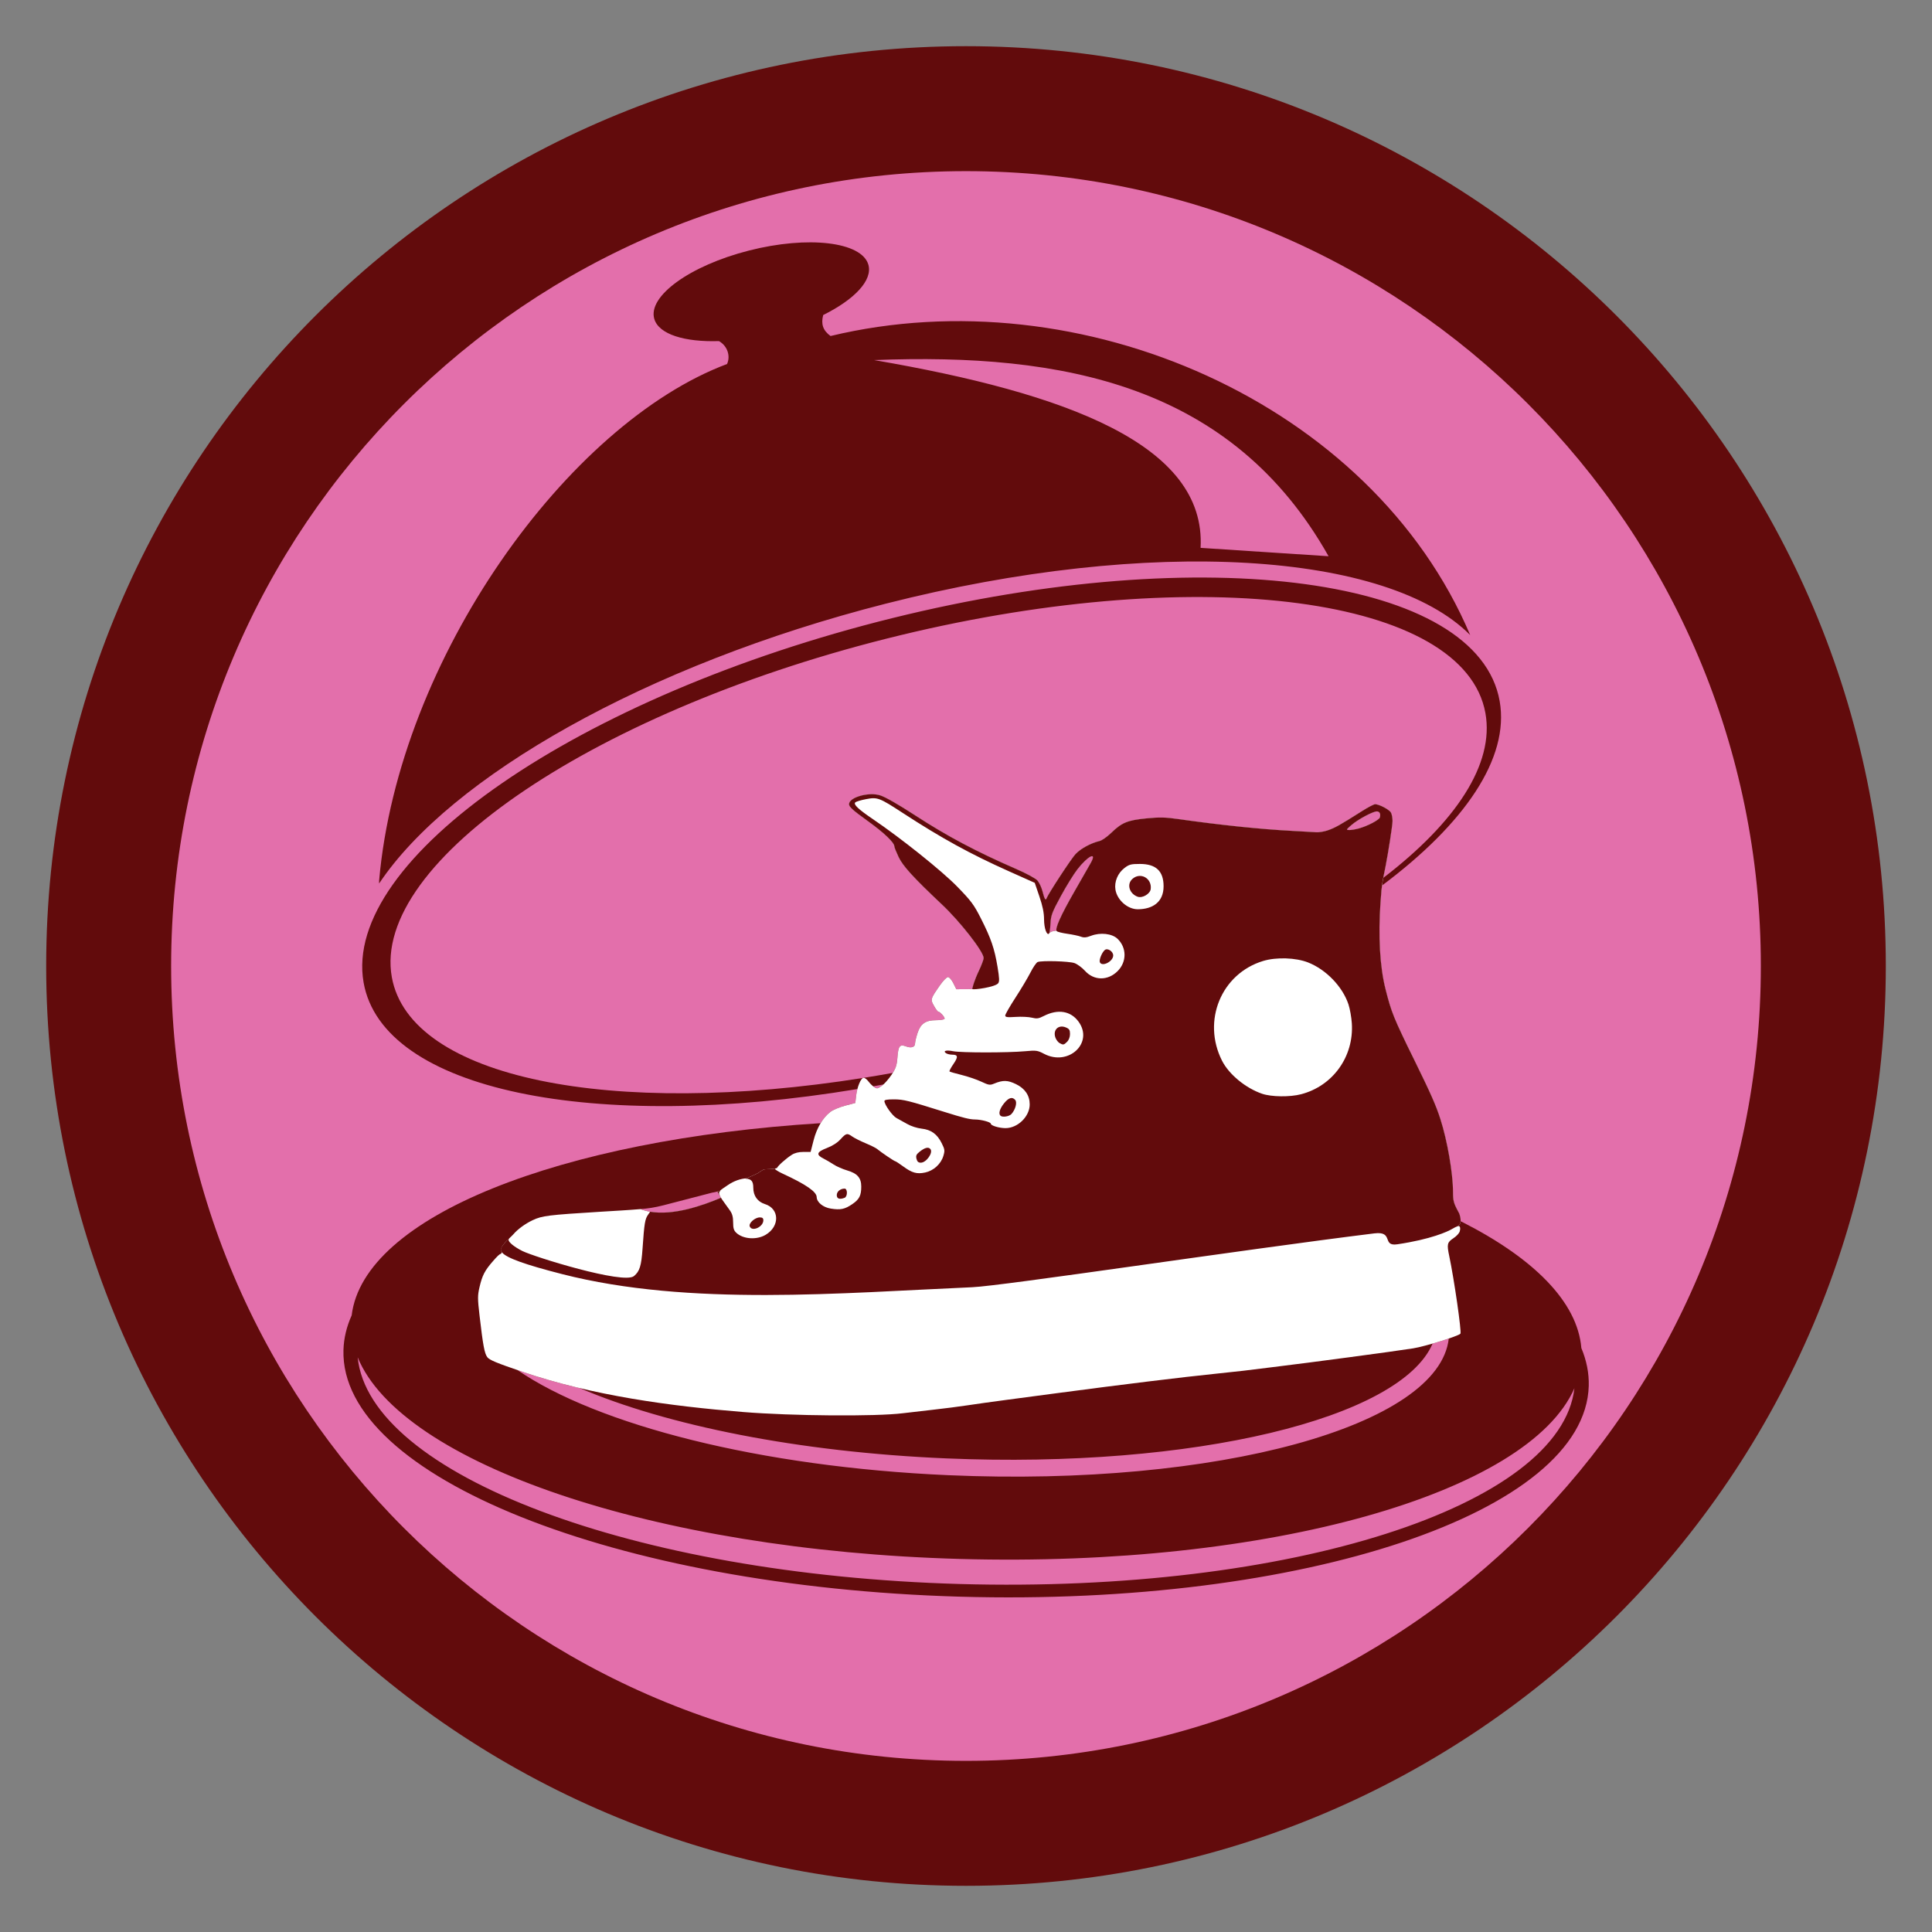 <?xml version="1.0" encoding="UTF-8"?>
<!DOCTYPE svg PUBLIC "-//W3C//DTD SVG 1.1//EN" "http://www.w3.org/Graphics/SVG/1.1/DTD/svg11.dtd">
<!-- Creator: CorelDRAW -->
<svg xmlns="http://www.w3.org/2000/svg" xml:space="preserve" width="152.4mm" height="152.4mm" version="1.1" style="shape-rendering:geometricPrecision; text-rendering:geometricPrecision; image-rendering:optimizeQuality; fill-rule:evenodd; clip-rule:evenodd"
viewBox="0 0 13878.06 13878.06"
 xmlns:xlink="http://www.w3.org/1999/xlink"
 xmlns:xodm="http://www.corel.com/coreldraw/odm/2003">
 <rect x="0" y="0" width="13878.06" height="13878.06" fill="#808080" stroke="none"/>
 <defs>
  <style type="text/css">
   <![CDATA[
    .fil0 {fill:none}
    .fil3 {fill:none;fill-rule:nonzero}
    .fil4 {fill:#620B0C}
    .fil2 {fill:#620B0C}
    .fil1 {fill:#E36FAB}
    .fil6 {fill:#620B0C;fill-rule:nonzero}
    .fil5 {fill:white;fill-rule:nonzero}
   ]]>
  </style>
 </defs>
 <g id="Capa_x0020_1">
  <g id="_3017583366272">
   <rect class="fil0" x="-0" y="-0" width="13878.06" height="13878.06"/>
   <ellipse id="contour" class="fil1" cx="6939.04" cy="6939.03" rx="6557.19" ry="6557.22"/>
   <path id="contour_164" class="fil2" d="M6939.04 331.7c3649.11,0 6607.29,2958.21 6607.29,6607.33 0,3649.11 -2958.18,6607.32 -6607.29,6607.32 -3649.11,0 -6607.28,-2958.21 -6607.28,-6607.32 0,-3649.12 2958.18,-6607.33 6607.28,-6607.33zm-0.05 897.7c3153.36,0 5709.68,2556.31 5709.68,5709.67 0,3153.36 -2556.32,5709.68 -5709.68,5709.68 -3153.36,0 -5709.67,-2556.32 -5709.67,-5709.68 0,-3153.36 2556.31,-5709.67 5709.67,-5709.67z"/>
   <g>
    <path id="path1" class="fil3" d="M7493.93 6542.06c-4.16,-20.12 -9.33,-41.56 -15.05,-62.61 6.77,22.91 11.69,43.37 15.05,62.61z"/>
    <path class="fil4" d="M2723.57 6346c-0.05,-6.7 -0.87,-13.34 -0.27,-20.04 140.27,-1598.23 1357.78,-3283.33 2499.3,-3711.22 25.26,-55.43 5.22,-128.01 -58.07,-164.61 -246.64,7.9 -431.34,-48.42 -464.4,-158.46 -49.11,-163.51 255.18,-383.74 679.63,-491.89 424.47,-108.14 808.41,-63.25 857.52,100.27 33.77,112.4 -99.5,251.62 -323.99,362.79 -17.07,64.86 -2.1,110.71 52.62,150.85 1794.75,-432 3886.3,477.62 4594.81,2148.04 -589.88,-594.91 -2286.7,-712.05 -4197.26,-225.63 -1725.16,439.23 -3129.15,1244.44 -3639.88,2009.9zm1877.35 2339.29c174.42,68.28 423.71,-15.8 577.99,-81.35l-25.42 -44.75c-11.76,3.14 -24.44,5.85 -38.12,7.94l-350.04 90.91c-62.79,16.14 -109.49,22.62 -164.41,27.25zm5902.65 92.64c514.56,261.75 828.01,574.41 855.64,905.28 37.28,89.2 55.77,180.18 53.17,272.36 -25.53,907.06 -2048.7,1584.78 -4518.84,1513.71 -2470.17,-71.07 -4451.91,-864.02 -4426.38,-1771.07 2.4,-85.35 22.53,-168.68 59.01,-249.54 85.99,-710.22 1496.16,-1263.78 3368.59,-1380.59 20.36,-33.65 44.47,-61.54 71.13,-81.68 18.32,-13.84 65.9,-33.78 105.71,-44.32l72.4 -19.16 5.83 -51.64c1.84,-16.37 5.05,-32.87 9.11,-48.35 -1891.37,313.9 -3410.25,12.79 -3547.14,-765.4 -156.11,-887.48 1544.2,-2059.31 3797.74,-2617.37 2253.54,-558.04 4206.93,-290.98 4363.02,596.48 72.16,410.15 -252.45,881.02 -844.69,1323.99 -4.07,30.49 -7.64,66.86 -11.42,120.19 -17.3,243.79 -4.56,465.07 35.95,624.57 42.99,169.23 56.82,203.33 205.85,507.06 119.45,243.46 155.91,325.85 187.63,424.01 50.21,155.43 91.25,391.62 91.25,525.43 0,62.87 4.65,80.58 37.02,140.5 7.49,13.87 19.06,38.26 17.75,69.36 -0.09,2.02 7.57,4.13 11.67,6.19zm805.87 1193.82c-329.26,753.96 -2187.53,1288.69 -4413.5,1226.59 -2204.74,-61.5 -4015.53,-687.52 -4326.75,-1448.72 83.69,840.84 1979.12,1562.33 4325.36,1628.72 2369.7,67.06 4318.45,-559.08 4414.88,-1406.59zm-902.51 -356.7c-70.06,628.02 -1663.51,1066.03 -3592.58,981.74 -1357.16,-59.32 -2523.01,-361.6 -3097.59,-755.46l39.04 13.31c133.34,45.22 270.14,83.69 409.06,116.65 623.41,266.87 1568.41,459.75 2633.73,504.8 1776.11,75.11 3261.84,-286.97 3492.16,-824.82 40.28,-11.6 81.59,-24.48 116.18,-36.22zm-4207.19 -1871.99c1.48,-0.66 2.93,-1.01 4.33,-1.01 0.46,0 0.93,0.04 1.43,0.11 68.73,-10.95 137.93,-22.68 207.64,-35.28 23.36,-37.35 29.66,-60.14 33.51,-112.07 6.05,-81.26 16.83,-95.11 61.17,-78.36 38.07,14.37 65.36,5.58 65.36,-21.09 0,-10.9 7.89,-44.25 17.53,-74.1 21.97,-68.02 57.83,-92.8 134.42,-92.86 29.52,-0.02 56.38,-4.41 59.69,-9.74 5.69,-9.22 -32.4,-52.33 -46.21,-52.33 -3.58,0 -16.88,-18.51 -29.58,-41.12 -26.36,-46.89 -25.74,-48.94 42.95,-147.63 22.77,-32.71 48.86,-59.26 57.99,-59 9.12,0.29 26.3,20.05 38.14,43.97l21.54 43.45 113.87 -1.23 11.58 -39.08c1.16,-4.59 2.77,-10.07 4.82,-16.2l0.02 -0.01c6.57,-19.76 17.37,-46.26 29.53,-71.64 19.92,-41.55 36.2,-84.72 36.2,-95.94 0,-45.5 -167.98,-261 -300.91,-386.03 -201.01,-189.07 -279.26,-274.77 -309.76,-339.25 -16.79,-35.46 -30.51,-69.65 -30.52,-75.97 -0.01,-28.39 -73.57,-98.53 -194.55,-185.53 -103.09,-74.12 -131.23,-99.49 -131.23,-118.29 0,-49.88 143.25,-89.97 225.03,-62.98 38.15,12.59 131.12,65.89 250.7,143.72 228.52,148.74 440.21,260.99 726.48,385.25 69.65,30.23 137.41,66.87 150.54,81.43 13.13,14.56 29.69,49.6 36.81,77.88 13.49,53.62 22.29,69.54 28.77,52.01 12.49,-33.8 177.47,-285.89 208.96,-319.28 36.84,-39.1 109.8,-78.72 172.21,-93.54 17.07,-4.06 54.3,-29.94 82.72,-57.56 77.1,-74.84 117.55,-91.64 252.59,-104.9 96.58,-9.46 136.4,-8.59 231.91,5.01 301.22,42.9 590.04,72.81 818.58,84.78 73.96,3.88 150.45,8.24 170,9.7 19.55,1.47 56.13,-4.35 81.26,-12.92 54.36,-18.52 88.17,-37.45 249.25,-139.57 42.64,-27.01 84.73,-49.02 93.59,-48.89 29.37,0.42 102.15,39.07 113.51,60.27 6.13,11.49 11.14,38.65 11.1,60.33 -0.08,26.75 -22.85,175.88 -41.09,277.22 -10.85,60.31 -18.69,96.8 -25.01,131.28 519.44,-398.36 799.72,-816.91 733.57,-1183.73 -150.24,-833.26 -2030.59,-1083.98 -4199.82,-560.02 -2169.22,523.95 -3805.93,1624.2 -3655.67,2457.45 131.06,726.73 1578.14,1010.27 3385.07,723.32zm72.42 60.36c2.72,2.21 5.3,4.14 7.63,5.68 19.7,13 25.56,11.93 55.39,-10.08 3.18,-2.34 6.75,-5.35 10.57,-8.87 -24.61,4.54 -49.1,8.92 -73.6,13.27zm3487.59 -1852.01c64.15,-17.61 147.7,-61.58 152.55,-80.25 6.64,-25.65 -2.32,-42.71 -22.5,-42.71 -28.19,0 -135.85,57.91 -181.78,97.77 -39.48,34.27 -40.17,35.92 -15.51,36.24 14.21,0.17 44.47,-4.79 67.24,-11.06zm-2221.75 749.88c13.56,-9.03 13.37,-10.93 50.85,-16.3 -7.53,-24.28 35.91,-118.78 129.86,-282.56 52.21,-91.01 104.57,-182.61 116.37,-203.53 47.33,-84.02 -18.93,-52.91 -95.01,44.63 -26.82,34.36 -80.71,121.4 -119.77,193.41 -63.38,116.82 -71.42,138.08 -74.41,196.74 -1.5,29.53 -4.76,56.69 -7.9,67.61zm-1259.48 -4114.77c1380.32,237.29 2386.67,607.27 2345.58,1348.93l919.33 60.13c-693.84,-1231.38 -1905.83,-1462.24 -3264.91,-1409.06z"/>
    <path id="path1_165" class="fil5" d="M3599.48 9006.02l0.01 0 5.34 -10.24c-30.35,-36.28 59.57,-101.96 83.71,-130.51 28.21,-33.37 83.03,-74.75 137.72,-100.34 68.99,-32.27 108.62,-37.2 492.39,-60.95 93.89,-5.8 188.56,-10.81 282.28,-18.69 174.43,68.27 423.71,-15.81 577.98,-81.35l-25.42 -44.75c6.13,-1.63 12,-3.41 17.64,-5.26 13.78,-12.99 33.92,-25 56.24,-40.44 44.28,-30.7 93.84,-47.34 134.04,-48.92 20.82,-8.03 40.62,-18.42 61.43,-27.21 27.63,-11.68 37.66,-22.9 59.31,-34.56 13.34,-7.19 43.66,-1.17 84.11,-8.8 -0.09,0.42 -0.15,0.8 -0.15,1.14l15.21 -5.12c7.82,-17.11 63.26,-66.93 106.33,-94.68 21.15,-13.61 49.74,-20.68 83.7,-20.68l51.56 0.01 21.13 -82.74c22.95,-89.81 66.99,-164.08 121.86,-205.54 18.32,-13.86 65.91,-33.8 105.72,-44.33l72.39 -19.15 5.84 -51.65c7.17,-63.67 34.7,-129.21 54.24,-129.21 8.03,0 23.4,11.82 34.14,26.25 10.75,14.42 29.47,32.78 41.6,40.8 19.7,13 25.54,11.94 55.4,-10.07 18.36,-13.56 49.77,-49.36 69.83,-79.58 30.09,-45.36 37.38,-67.14 41.63,-124.65 6.04,-81.26 16.82,-95.09 61.14,-78.36 38.09,14.38 65.37,5.58 65.37,-21.08 0,-10.9 7.9,-44.25 17.54,-74.1 21.96,-68.02 57.83,-92.8 134.4,-92.84 29.53,-0.03 56.38,-4.42 59.69,-9.78 5.7,-9.2 -32.38,-52.32 -46.21,-52.32 -3.56,0 -16.87,-18.49 -29.59,-41.09 -26.36,-46.91 -25.74,-48.96 42.96,-147.65 22.75,-32.7 48.85,-59.25 57.97,-58.99 9.14,0.27 26.3,20.04 38.15,43.96l21.55 43.46 113.87 -1.23 11.59 -39.1c1.14,-4.58 2.76,-10.06 4.8,-16.18l0.01 -0.02c6.57,-19.75 17.37,-46.24 29.54,-71.63 19.91,-41.53 36.2,-84.71 36.2,-95.95 0,-45.5 -167.98,-261 -300.91,-386.03 -201.01,-189.07 -279.27,-274.77 -309.78,-339.25 -16.76,-35.46 -30.51,-69.64 -30.51,-75.97 -0.02,-28.38 -73.55,-98.51 -194.54,-185.51 -103.09,-74.14 -131.23,-99.51 -131.23,-118.31 0,-49.88 143.25,-89.96 225.03,-62.98 38.16,12.6 131.11,65.89 250.7,143.72 228.52,148.74 440.2,261 726.48,385.24 69.66,30.24 137.41,66.9 150.54,81.43 13.13,14.56 29.7,49.61 36.8,77.89 13.49,53.61 22.31,69.55 28.78,51.99 12.49,-33.78 177.47,-285.87 208.98,-319.26 36.82,-39.08 109.8,-78.72 172.19,-93.53 17.06,-4.05 54.29,-29.98 82.75,-57.57 77.08,-74.84 117.54,-91.66 252.57,-104.9 96.56,-9.47 136.39,-8.61 231.91,4.99 301.2,42.9 590.03,72.81 818.6,84.79 73.93,3.87 150.43,8.22 169.99,9.71 19.53,1.46 56.11,-4.36 81.26,-12.93 54.35,-18.52 88.14,-37.45 249.23,-139.57 42.62,-27.01 84.74,-49.02 93.59,-48.89 29.35,0.42 102.15,39.07 113.49,60.26 6.15,11.49 11.14,38.65 11.09,60.35 -0.07,26.75 -22.83,175.87 -41.07,277.21 -25.06,139.41 -34.17,151.46 -45.13,306.04 -17.3,243.79 -4.56,465.09 35.93,624.55 43,169.26 56.83,203.34 205.86,507.08 119.47,243.46 155.92,325.86 187.63,424.02 50.24,155.43 91.25,391.6 91.25,525.42 0,62.87 4.67,80.58 37.04,140.51 3.92,7.25 8.48,17.76 12.75,29.79 7.64,30.06 10.27,64.42 -18.02,76.71 3.57,-1.24 6.44,-1.95 8.25,-1.95 13.11,0 14.58,21.39 7.72,41.59l-0.09 0.28 0.09 -0.27c-7.16,14.42 -23.34,31.9 -44.82,46.11 -44.38,29.36 -47.56,42.93 -29.83,126.72 35.45,167.65 90.13,547.27 80.47,558.88 -14.32,17.27 -254.98,91.94 -339.19,105.23 -144.39,22.81 -730.64,101.22 -1008.34,134.85 -96.69,11.73 -192.11,23.46 -212,26.1 -19.91,2.63 -106.02,11.93 -191.33,20.66 -248.68,25.45 -672.7,77.3 -1142.79,139.75 -82.47,10.95 -240.71,31.95 -351.61,46.64 -110.92,14.7 -245.89,33.52 -299.92,41.82 -54.03,8.29 -161.07,22.06 -237.88,30.59 -76.78,8.52 -176.84,20.1 -222.34,25.73l0 -0.01c-195.94,24.26 -796.9,19.59 -1147.95,-8.92 -527.6,-42.83 -1079.23,-117.74 -1581.52,-288.06 -188.56,-63.95 -240.87,-85.68 -255.63,-106.25 -20.02,-27.88 -30.42,-83.96 -55.25,-297.68 -14.27,-122.84 -14.31,-144.54 -0.37,-204.69 19.64,-84.71 37.87,-119.83 97.43,-187.75 30.53,-34.82 45.32,-50.12 57.51,-52.24zm6160.25 -3054.6c64.16,-17.62 147.71,-61.58 152.57,-80.25 6.66,-25.67 -2.33,-42.72 -22.5,-42.72 -28.21,0 -135.87,57.89 -181.77,97.77 -39.5,34.28 -40.2,35.92 -15.52,36.23 14.22,0.18 44.46,-4.79 67.22,-11.04zm-2221.73 749.88c13.55,-9.04 13.39,-10.95 50.84,-16.31 -7.5,-24.27 35.92,-118.79 129.87,-282.56 52.2,-91.01 104.57,-182.6 116.37,-203.53 47.34,-84.04 -18.92,-52.9 -95.02,44.62 -26.79,34.36 -80.68,121.4 -119.76,193.44 -63.39,116.78 -71.43,138.05 -74.41,196.72 -1.5,29.55 -4.76,56.67 -7.9,67.62z"/>
    <path id="path2" class="fil6" d="M5566.25 8394c-0.09,0.41 -0.16,0.79 -0.16,1.14 0,5.28 24.43,20.87 54.29,34.64 167.87,77.46 245.16,130.52 246,168.87 0.83,37.52 45.62,74.18 101.42,83 70.15,11.1 100.51,4.75 154.78,-32.28 50.13,-34.21 64.03,-61.6 64.03,-126.11 0,-62.15 -28.38,-94.61 -101.29,-115.81 -32.22,-9.37 -75.95,-28.52 -97.18,-42.57 -21.23,-14.05 -53.89,-33.19 -72.58,-42.54 -55.37,-27.68 -49.22,-47.65 23.23,-75.39 40.61,-15.54 76.27,-38.33 98.79,-63.12 40.33,-44.38 47.7,-46.05 85.38,-19.27 15.11,10.72 57.71,32.13 94.68,47.56 36.98,15.44 74.21,33.97 82.74,41.19 27.1,22.9 123.64,88.25 130.38,88.25 3.55,0 29.04,16.56 56.62,36.81 64.26,47.18 98.8,56.76 158.59,44.01 59.93,-12.78 113.08,-61.16 130.28,-118.61 11.6,-38.7 10.5,-47.23 -11.73,-91.76 -33.03,-66.12 -76.07,-97.21 -144.98,-104.72 -31.32,-3.42 -75.69,-17.76 -101.98,-32.96 -25.6,-14.8 -60.3,-34.03 -77.13,-42.73 -29,-15.01 -85.78,-94.03 -87.53,-121.83 -0.57,-9.16 19.52,-12.88 69,-12.74 68.08,0.17 101.28,8.43 359.38,89.41 139.24,43.68 184.65,54.95 222.35,55.14 44.98,0.22 113.76,18.7 113.76,30.56 0,13.51 60.3,31.55 105.47,31.55 88.19,0 173.76,-83.91 173.76,-170.38 0,-64.04 -33.54,-113.85 -97.87,-145.32 -60.27,-29.49 -94.21,-30.38 -157.66,-4.1 -30.23,12.54 -38.48,11.26 -93.08,-14.35 -32.95,-15.45 -96.41,-37.02 -141.05,-47.92 -44.63,-10.9 -83.47,-22.16 -86.31,-25 -2.84,-2.83 9.49,-26.47 27.4,-52.51 35.88,-52.14 34.05,-67.8 -7.91,-68.02 -15.32,-0.09 -34.68,-4.5 -43.05,-9.78 -27.18,-17.2 -0.97,-25.31 49.08,-15.2 57.02,11.52 392.77,11.65 517.18,0.18 80.1,-7.37 88.99,-6.16 136.84,18.88 175,91.5 357.57,-78.98 247.41,-231.04 -56.17,-77.54 -148.29,-92.77 -249.35,-41.21 -37.9,19.34 -50.75,21.18 -86.02,12.35 -22.81,-5.71 -75.21,-8.18 -116.44,-5.49 -61.01,4 -74.99,2.09 -74.99,-10.16 0,-8.29 33,-65.81 73.32,-127.85 40.32,-62.04 88.95,-143.62 108.06,-181.29 19.12,-37.67 42.35,-71.41 51.65,-74.98 30.36,-11.66 226.2,-5.92 264.43,7.73 20.47,7.32 54.41,32.34 75.43,55.59 64.44,71.32 164.25,72.14 234.47,1.92 66.4,-66.4 66.1,-168.05 -0.68,-232.04 -39.42,-37.77 -123.02,-47.31 -190.12,-21.67 -34.53,13.19 -51.37,14.62 -73.38,6.26 -15.71,-5.98 -58.93,-15.16 -96.04,-20.42 -37.11,-5.25 -71.66,-13.74 -76.78,-18.86 -15.56,-15.56 27.14,-111.49 127.58,-286.59 52.21,-91.01 104.57,-182.6 116.37,-203.53 47.34,-84.04 -18.92,-52.89 -95.02,44.63 -26.8,34.36 -80.69,121.39 -119.77,193.42 -63.37,116.8 -71.41,138.06 -74.4,196.72 -1.84,36.18 -6.32,68.75 -9.95,72.39 -16.53,16.54 -35.95,-37.69 -36.31,-101.35 -0.26,-48.47 -9.86,-95.7 -33.6,-165.47l-33.25 -97.63 -186.39 -83.35c-276.23,-123.52 -483.66,-237.47 -759.89,-417.42 -170.83,-111.29 -182.87,-115.84 -264.9,-100.43 -36.93,6.94 -72.16,17.63 -78.27,23.74 -14.29,14.28 22.59,49.28 124.94,118.61 202.98,137.47 497.03,372.61 606.6,485.08 101.61,104.27 120.74,129.99 171.91,231.09 71.84,141.92 96.69,214.45 118.5,345.79 13.85,83.42 14.67,106.48 4.2,119.1 -21.7,26.14 -171.71,48.35 -185.99,40.97 13.18,-59.13 42.41,-119.55 45.95,-126.92 19.91,-41.53 36.2,-84.72 36.2,-95.94 0,-45.5 -167.98,-261 -300.91,-386.04 -201.01,-189.06 -279.28,-274.77 -309.77,-339.25 -16.77,-35.45 -30.51,-69.64 -30.51,-75.97 -0.03,-28.39 -73.57,-98.52 -194.55,-185.52 -103.09,-74.13 -131.23,-99.5 -131.23,-118.3 0,-49.88 143.25,-89.96 225.03,-62.98 38.15,12.59 131.11,65.89 250.7,143.72 228.52,148.74 440.2,260.99 726.48,385.24 69.66,30.24 137.4,66.89 150.54,81.44 13.13,14.55 29.7,49.6 36.8,77.88 13.49,53.61 22.3,69.55 28.78,52 12.49,-33.78 177.47,-285.88 208.97,-319.28 36.84,-39.08 109.8,-78.71 172.2,-93.53 17.06,-4.04 54.29,-29.96 82.74,-57.56 77.09,-74.84 117.54,-91.65 252.57,-104.9 96.57,-9.47 136.4,-8.61 231.92,4.99 301.2,42.91 590.03,72.81 818.59,84.79 73.94,3.87 150.44,8.23 169.99,9.7 19.55,1.47 56.12,-4.35 81.27,-12.92 54.35,-18.52 88.14,-37.44 249.23,-139.56 42.63,-27.02 84.73,-49.03 93.59,-48.89 29.37,0.41 102.15,39.06 113.51,60.26 6.14,11.48 11.13,38.65 11.08,60.35 -0.06,30.73 -30.15,223.17 -48.86,318.86 -26.25,134.45 -27.25,121.9 -37.35,264.38 -17.3,243.79 -4.57,465.1 35.94,624.56 42.99,169.25 56.82,203.33 205.85,507.07 119.47,243.46 155.92,325.86 187.63,424.02 50.24,155.43 91.25,391.6 91.25,525.42 0,62.87 4.66,80.58 37.03,140.51 7,12.94 9.95,17.96 13.44,32.52 7.08,29.37 8.73,62.03 -18.68,73.96l-0.03 0.02c-9.14,3.16 -22.92,9.88 -35.71,17.7 -34.13,20.8 -156.17,76.07 -396.12,111.52 -113.24,16.72 -22.48,-96.04 -164.95,-78.43 -957.99,118.36 -2665.61,377.19 -2889.19,386.86 -935.9,40.41 -2029.59,139.86 -2945.25,-94.32 -267.8,-68.51 -397.86,-115.43 -432.57,-156.08 -25.72,-30.09 18.49,-62.18 60.2,-112.34 -7.8,9.82 -12.48,17.69 -12.48,22.2 0,17.63 42.02,51.54 99.48,80.29 84.13,42.09 727.03,241.75 801.6,180.05 40.78,-33.73 52.93,-72.81 61.61,-198.1 12.7,-183.29 17.43,-211.65 40.71,-244.37 5.45,-7.65 10.4,-14.22 13.36,-19.76 166.66,28.71 374.34,-42.81 509.32,-100.15 3.24,5.62 6.99,11.39 11.06,17.02 16.31,22.55 40.12,55.69 52.92,73.64 16.93,23.77 23.28,47.24 23.28,86.21 0,42.23 4.92,58.13 23.27,75.18 48.72,45.31 145.14,51.99 209.34,14.5 103.73,-60.58 101.33,-188.25 -4.15,-221.22 -52.81,-16.51 -83.62,-59.6 -83.65,-117 -0.03,-46.57 -13.34,-64.43 -55.97,-65.32 23.2,-8.3 44.91,-19.91 67.83,-29.6 27.63,-11.67 37.66,-22.88 59.32,-34.56 13.33,-7.18 43.64,-1.17 84.1,-8.79zm-412.76 165.19c7.79,-2.09 15.18,-4.37 22.16,-6.8 -5.22,5.79 -8.73,10.44 -9.8,13.19 -2.14,5.57 2.6,19.54 11.27,35.19l-23.63 -41.57zm232.07 250.37c-8.93,-23.28 37.48,-64.67 72.51,-64.67 18.39,0 25.28,5.65 25.28,20.68 0,48.01 -82.08,84.93 -97.79,43.99zm3960.15 -949.25c229.28,-59.72 380.63,-271.31 364.79,-510 -2.89,-43.53 -13.81,-104.75 -24.29,-136.03 -42.68,-127.59 -160.78,-249.99 -290.26,-300.82 -88.26,-34.65 -228.21,-39.22 -322.64,-10.55 -300.69,91.34 -440.16,430.11 -295.03,716.71 49.56,97.87 169.71,196.89 287.79,237.18 66.79,22.8 199.19,24.47 279.63,3.51zm-987.37 -1494.07c0,-108.92 -54.52,-160.3 -170.12,-160.3 -63.88,0 -77.5,3.57 -110.71,28.97 -48.57,37.15 -74.41,99.41 -64.9,156.35 12.37,73.96 87.22,140.54 160.75,140.23 103.08,-0.42 184.97,-48.82 184.97,-165.24zm-186.08 75.34c-59.06,-21.2 -80.08,-88.75 -39.41,-126.65 57.45,-53.52 143.19,-7.08 132.94,72 -4.45,34.32 -59.88,66.71 -93.52,54.65l-0.01 0zm1587.49 -490.16c64.16,-17.62 147.72,-61.59 152.57,-80.25 6.66,-25.66 -2.33,-42.71 -22.5,-42.71 -28.2,0 -135.86,57.89 -181.78,97.76 -39.49,34.28 -40.19,35.92 -15.51,36.25 14.21,0.17 44.47,-4.79 67.22,-11.05zm-3748.94 2633.53c0,-25.69 25.41,-46.91 56.2,-46.91 22.13,0 21.98,57.62 -0.17,66.11 -35.94,13.8 -56.04,6.9 -56.04,-19.21l0.02 0zm572.61 -260.71c-5.65,-22.47 -1.47,-32.01 22.32,-50.98 37.79,-30.13 63.33,-36.45 77.63,-19.22 21.34,25.72 -29.52,97.85 -68.96,97.85 -17.45,0 -25.97,-7.59 -30.99,-27.65zm602.92 -310.2c-15.06,-15.04 -5.35,-48.97 25.01,-87.28 33.5,-42.31 60.46,-50.54 81.67,-24.97 14.82,17.84 0.77,69.24 -27.41,100.37 -16.57,18.32 -65.51,25.65 -79.27,11.87zm424.31 -521.68c-10.28,-5.98 -23.19,-22.74 -28.71,-37.24 -21.15,-55.65 20.12,-97.36 74.17,-74.97 24.82,10.28 30.09,18.57 30.09,47.4 0,21.15 -8.17,43.11 -20.69,55.63 -23.46,23.46 -28.79,24.35 -54.86,9.19zm289.77 -581.13c-6.47,-16.85 15.42,-70.25 35.69,-87.07 19.81,-16.44 60.34,9.82 60.34,39.08 0,43.89 -81.89,84.83 -96.03,48z"/>
    <path id="path1_166" class="fil3" d="M7493.93 6542.06c-4.16,-20.12 -9.33,-41.56 -15.05,-62.61 6.77,22.91 11.69,43.37 15.05,62.61z"/>
   </g>
  </g>
 </g>
</svg>
